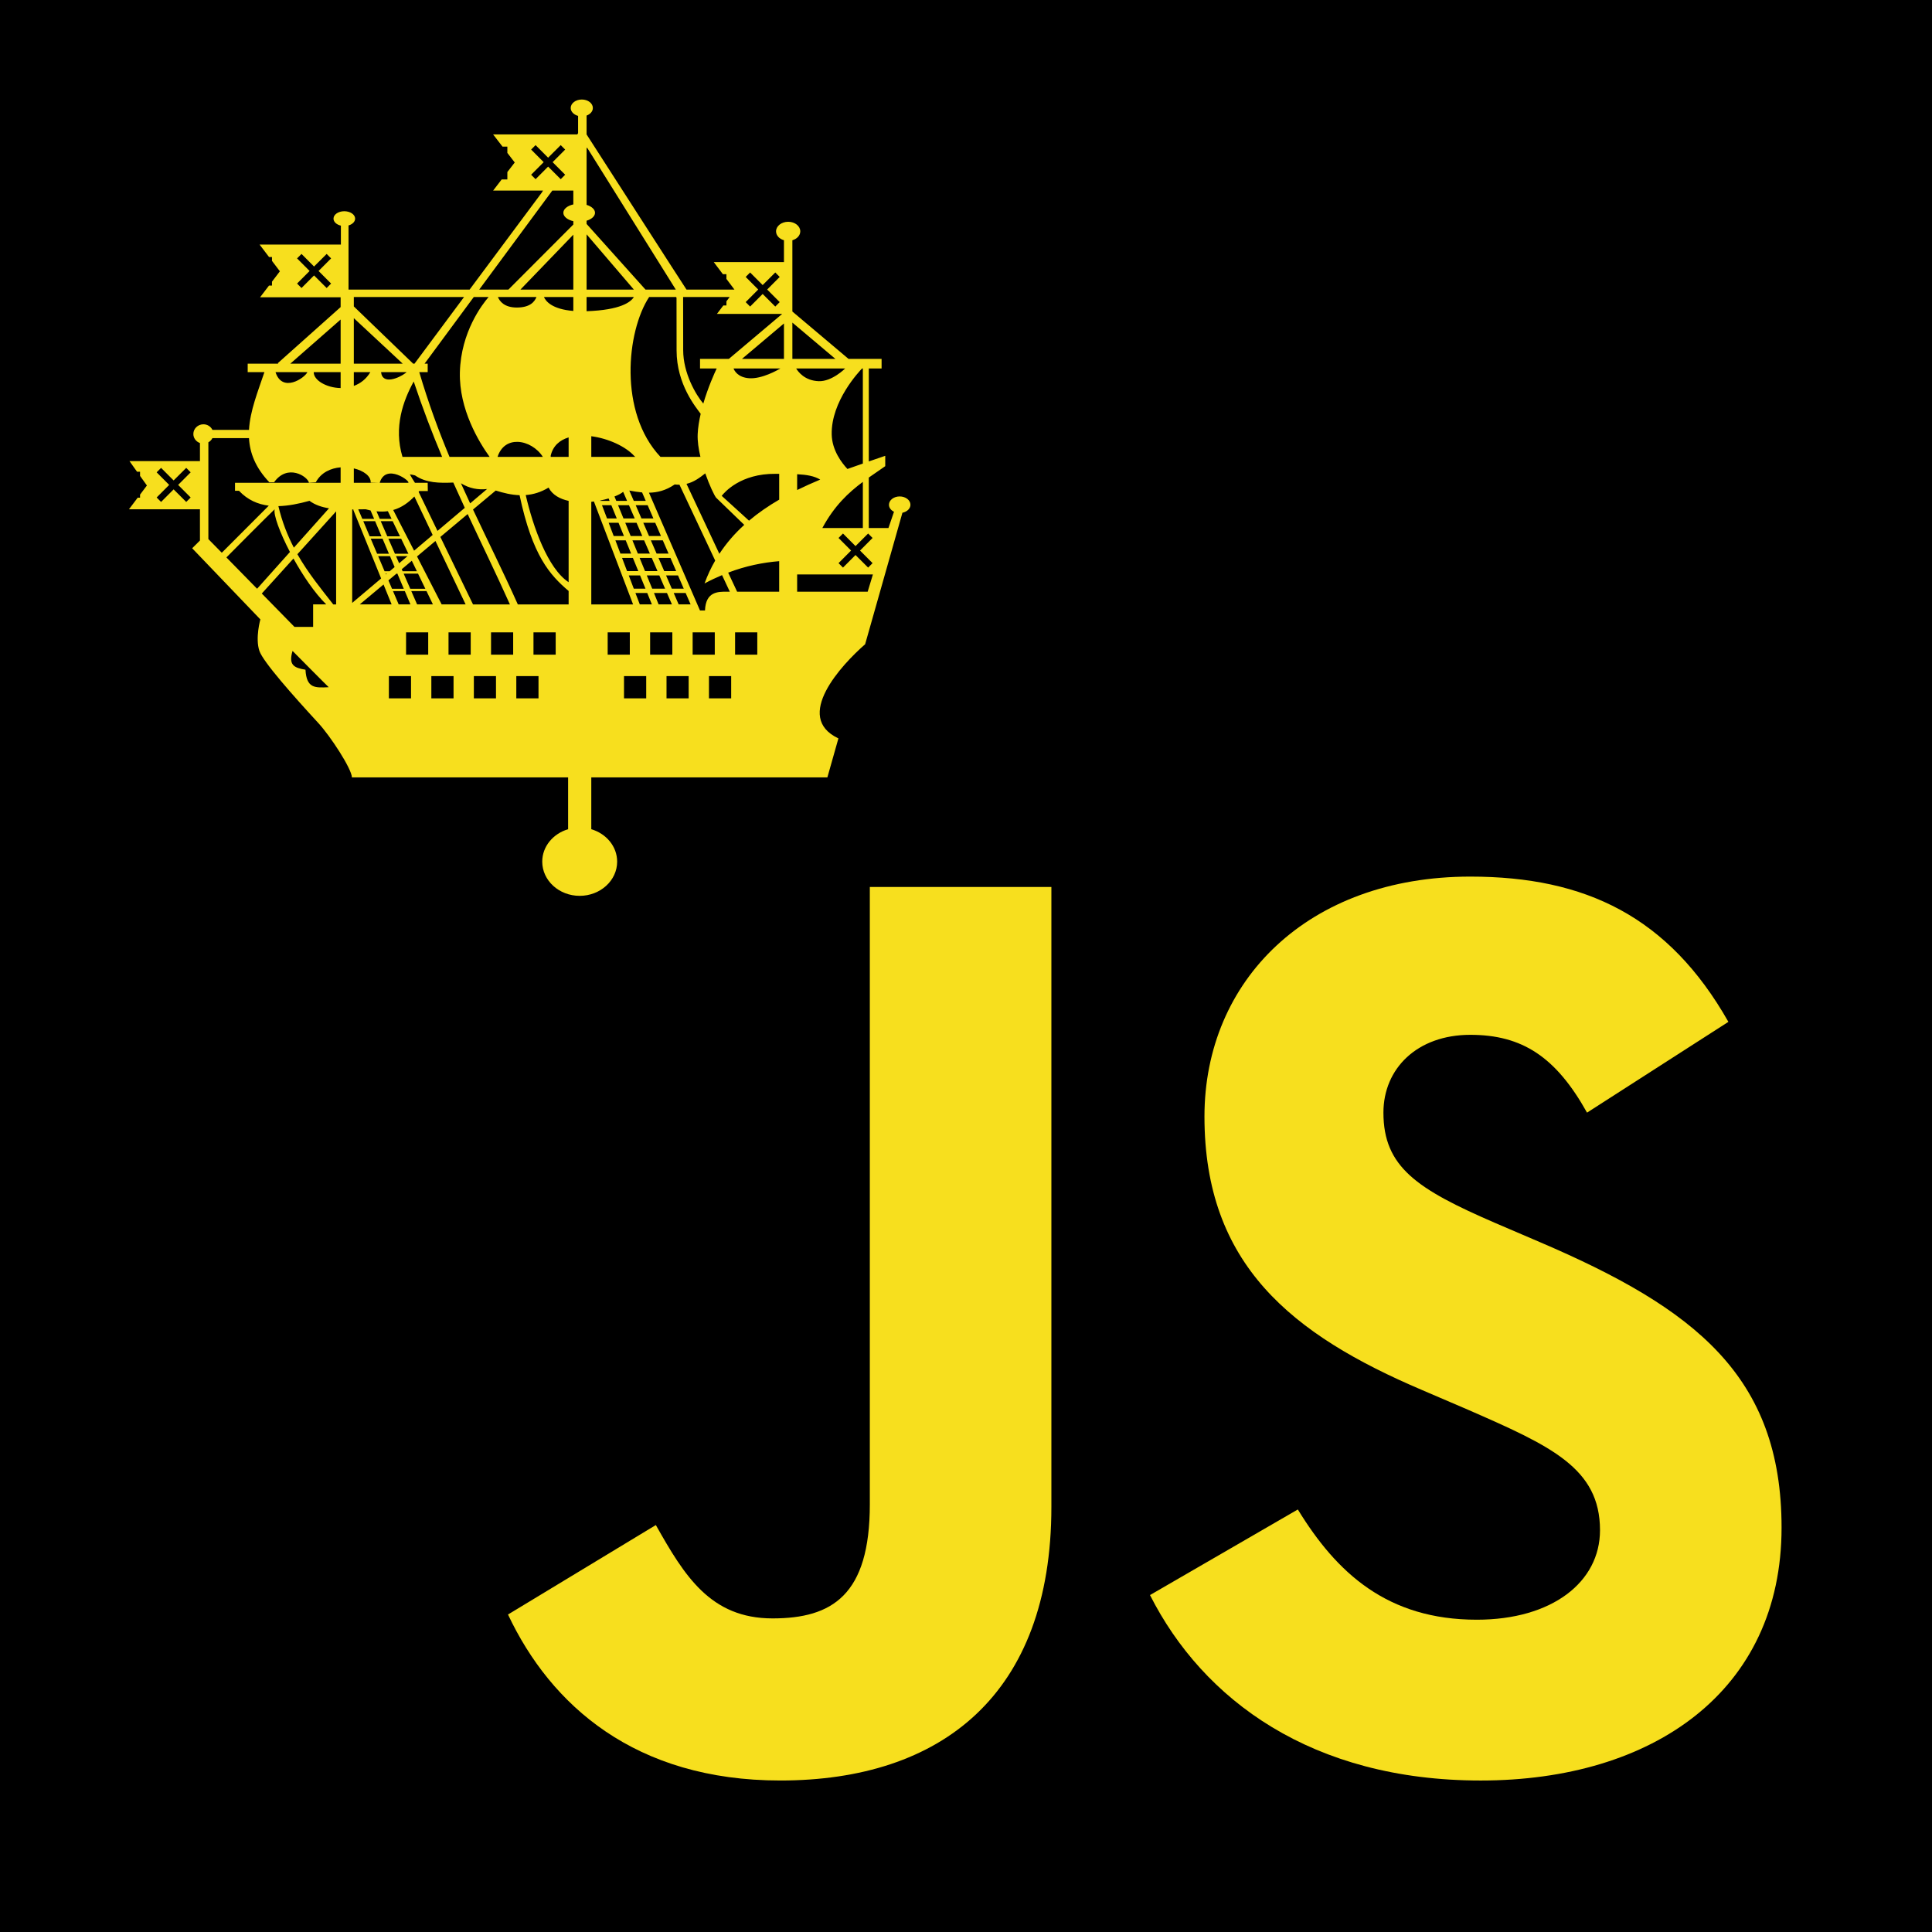 <svg height="1024" viewBox="0 0 1024 1024" width="1024" xmlns="http://www.w3.org/2000/svg"><g fill="none" fill-rule="evenodd"><path d="m0 0h1024v1024h-1024z" fill="#000"/><g fill="#f7df1e"><path d="m269.247 855.729 78.364-47.425c15.118 26.805 28.871 49.483 61.859 49.483 31.62 0 51.556-12.369 51.556-60.481v-327.192h96.23v328.554c0 99.669-58.423 145.036-143.661 145.036-76.981 0-121.665-39.869-144.347-87.983"/><path d="m609.524 845.418 78.354-45.367c20.626 33.684 47.433 58.429 94.86 58.429 39.873 0 65.298-19.935 65.298-47.431 0-32.994-26.118-44.68-70.111-63.921l-24.052-10.317c-69.429-29.552-115.484-66.67-115.484-145.03 0-72.174 54.989-127.167 140.914-127.167 61.176 0 105.167 21.311 136.783 76.989l-74.925 48.114c-16.498-29.554-34.365-41.238-61.859-41.238-28.182 0-46.056 17.871-46.056 41.238 0 28.871 17.873 40.558 59.112 58.431l24.056 10.309c81.798 35.058 127.854 70.798 127.854 151.217 0 86.613-68.049 134.038-159.468 134.038-89.358 0-147.098-42.614-175.277-98.294"/><path d="m240.025 0c3.243 0 5.85 2.001 5.85 4.48 0 1.784-1.35 3.304-3.323 4.028v10.001c4.565 7.102 51.665 80.387 52.962 82.233h25.408l-4.258-5.66v-2.5h-1.869l-4.846-6.424h37.212v-11.564c-2.451-.714-4.188-2.551-4.188-4.723 0-2.788 2.887-5.07 6.439-5.07 3.552 0 6.404 2.282 6.404 5.07 0 2.171-1.738 4.009-4.188 4.723v37.783l29.769 25.107h17.516v5.07h-6.785v49.277c2.908-.999 5.8-2.002 8.723-2.986v5.487c-2.862 2.035-5.778 3.966-8.723 6.042v26.739h10.419l2.942-8.612c-1.604-.781-2.665-2.139-2.665-3.716 0-2.437 2.538-4.41 5.677-4.41 3.139 0 5.712 1.973 5.712 4.41 0 2.044-1.827 3.735-4.258 4.237l-19.766 69.696c-12.396 10.817-38.274 38.573-14.158 49.902l-5.85 20.662h-125.135v27.469c7.958 2.361 13.708 9.153 13.708 17.19 0 9.992-8.906 18.127-19.869 18.127-10.963 0-19.835-8.136-19.835-18.127 0-8.037 5.75-14.829 13.708-17.19v-27.469h-114.578c-.192-4.683-11.351-21.792-17.862-28.858-13.245-14.374-29.242-32.406-31.189-38.199-2.281-6.792.519-16.669.519-16.669l-36.139-37.713 4.119-4.098v-16.565h-37.627l4.638-6.147h1.246v-1.632l3.635-4.827-3.635-5.07v-2.223h-1.592l-4.015-5.626h37.35v-9.585c-2.031-.72-3.496-2.586-3.496-4.792 0-2.827 2.397-5.14 5.331-5.14 2.126 0 3.927 1.213 4.777 2.952h19.385c.566-10.189 4.745-20.405 8.169-30.594h-8.862v-4.48h16.2l-.242-.278 33.3-29.726v-5.209h-42.681l4.708-6.181h1.592v-2.084l4.188-5.487-4.188-5.522v-2.049h-1.558l-5.019-6.598h43.096v-10.036c-2.272-.522-3.912-1.984-3.912-3.716 0-2.169 2.546-3.924 5.712-3.924 3.165 0 5.746 1.755 5.746 3.924 0 1.627-1.438 3.015-3.496 3.612v33.997h64.177l38.216-51.361.692-1.111h-26.446l4.535-5.904h3.012v-3.924l3.912-5.07-3.912-5.07v-3.334h-2.562l-4.985-6.459h44.62l.415-.695v-9.133c-2.266-.623-3.912-2.256-3.912-4.202 0-2.479 2.642-4.48 5.885-4.48zm-11.181 24.17-6.681 6.668-6.646-6.668-2.354 2.361 6.646 6.668-6.646 6.668 2.354 2.361 6.646-6.668 6.681 6.668 2.354-2.361-6.646-6.668 6.646-6.668zm13.985 1.354-.277.243v30.073c2.645.803 4.465 2.379 4.465 4.202 0 1.823-1.821 3.399-4.465 4.202v1.702l31.223 34.796h16.062zm-7.304 22.746h-11.146l-38.735 52.472h15.473l34.408-34.483v-1.771c-3.099-.702-5.296-2.434-5.296-4.445 0-2.011 2.197-3.743 5.296-4.445zm7.027 23.197v29.275h25.062zm-7.027.174-28.039 29.101h28.039zm-130.743 10.21-6.681 6.668-6.646-6.668-2.354 2.361 6.646 6.668-6.646 6.668 2.354 2.361 6.646-6.668 6.681 6.668 2.354-2.361-6.646-6.668 6.646-6.668zm237.775 9.828-6.681 6.668-6.646-6.668-2.354 2.361 6.646 6.668-6.646 6.668 2.354 2.361 6.646-6.668 6.681 6.668 2.354-2.361-6.646-6.668 6.646-6.668zm-24.162 12.988h-24.681l.035 28.198c.013 12.23 6.736 23.661 10.662 28.302 2.547-8.708 5.961-16.214 7.096-18.613h-8.827v-5.07h15.265l28.281-23.857h-34.581l3.392-4.48h1.627v-2.188zm-28.385 0h-14.296c-11.958 18.188-16.291 61.146 5.989 84.733h21.185c-.986-4.152-1.614-8.364-1.454-12.05.152-3.493.765-7.157 1.592-10.765-2.418-3.331-12.758-15.48-12.773-33.581l-.035-27.92zm-22.396 0h-25.062v7.536c18.193-.622 23.517-4.935 25.062-7.536zm-32.089 0h-15.577c.888 2.105 4.129 6.477 15.577 7.397zm-19.523 0h-20.458c.92 2.253 3.385 5.615 10.073 5.591 7.12-.026 9.398-3.175 10.385-5.591zm-25.373 0h-7.858l-26.1 35.352h1.662v4.48h-4.465c4.832 16.357 10.263 31.086 16.027 44.901h21.254c-5.581-7.734-16.272-25.194-15.75-44.901.572-21.367 11.886-35.958 15.231-39.831zm-13.015 0h-58.431v5.001l31.466 30.351h.692zm-58.431 11.217v24.135h25.927zm-6.992.729-26.689 23.406h26.689zm239.436 1.632v19.239h22.812zm-4.465.451-22.258 18.787h22.258zm41.816 23.857h-.415c-1.444 1.482-16.435 17.287-16.096 34.935.165 8.484 5.385 15.178 8.342 18.336 2.704-.988 5.429-1.928 8.169-2.882zm-9.381 0h-25.962c.975 1.637 4.457 6.481 11.977 6.737 7.026.24 13.985-6.737 13.985-6.737zm-34.339 0h-24.819c.453 1.199 2.308 4.754 8.273 5.174 6.769.477 15.257-4.408 16.546-5.174zm-198.105 1.945h-.762-12.773c.751 7.015 9.766 2.958 12.912.521zm-19.212 0h-8.758v7.293c3.388-1.235 6.516-3.525 8.758-7.293zm-15.75 0h-14.262c-.083 4.276 6.751 8.315 14.262 8.439zm-17.619 0h-16.892c3.587 11.162 15.459 3.143 16.892 0zm56.354 4.966c-5.55 10.121-10.725 24.145-5.954 39.936h21.012c-5.212-12.378-10.251-25.536-15.058-39.936zm94.12 28.997v10.939h23.4l-.45-.278c-4.721-5.302-14.033-9.494-22.95-10.661zm-12.012.625c-4.734 1.429-8.337 4.496-9.519 9.758l.035.556h9.485zm-169.409.382h-19.385c-.462.931-1.225 1.706-2.146 2.223v51.291l7.062 7.188.346-.243 24.612-24.656c-5.801-.716-11.157-2.994-15.785-7.883h-2.112v-4.237h55.973v-8.195c-5.212.419-10.385 2.729-13.154 7.918l-3.635.208c-.775-3.408-11.407-10.203-18.485-.208h-2.492c-7.43-7.804-10.363-15.602-10.8-23.406zm142.409 1.979c-4.524-.135-8.784 2.15-10.662 7.952h23.989c-2.924-4.653-8.299-7.802-13.327-7.952zm-175.674 13.786-6.681 6.668-6.646-6.668-2.354 2.361 6.646 6.668-6.646 6.668 2.354 2.361 6.646-6.668 6.681 6.668 2.354-2.361-6.646-6.668 6.646-6.668zm88.824.278v7.64h13.708 15.092c1.813-.475-11.815-10.836-15.092 0l-4.777-.139c.235-3.38-3.748-6.281-8.931-7.501zm186.267 2.639c-2.984 2.334-5.987 4.618-9.935 5.556l17.412 37.088c3.757-5.732 8.196-10.809 13.189-15.349l-15.058-14.55v-.069c-.82-1.066-3.352-6.22-5.608-12.675zm39.185.243c-.655-.005-1.259.007-1.938 0-18.52-.184-27.081 9.803-28.523 11.668l14.469 13.161c4.895-4.133 10.268-7.811 15.992-11.147zm9.519.208v8.369c3.959-1.956 8.043-3.774 12.219-5.522-3.13-1.908-7.137-2.586-12.219-2.848zm-205.271.069c.805 1.476 1.697 2.984 2.7 4.48h6.75l.069 4.376h-4.535c-.118.139-.228.279-.346.417l10.004 20.697 14.469-12.224c-2.044-4.413-4.072-8.871-6.092-13.404-7.211.308-14.332.322-20.285-3.785-.873-.26-1.793-.419-2.735-.556zm240.094 3.994c-7.603 5.657-15.105 12.641-21.462 24.448h21.462zm-213.025.729c1.613 3.599 3.243 7.144 4.881 10.661l8.965-7.605c-4.742.533-9.379-.297-13.846-3.056zm113.297.625c-4.703 3.243-9.222 4.301-13.639 4.376l27.035 62.404h2.665c.386-10.061 6.97-9.932 11.458-9.932h1.696c-.231-.483-2.974-6.355-4.119-8.786-3.045 1.277-6.129 2.731-9.277 4.41 1.578-4.329 3.469-8.36 5.642-12.12-7.727-16.422-16.826-35.732-18.935-40.213-.802.004-1.646-.028-2.527-.139zm-66.843 1.667c-4.086 2.475-8.11 3.651-12.115 3.959 3.876 16.714 11.648 38.926 22.742 46.186v-43.096c-4.684-1.024-8.625-3.203-10.627-7.049zm42.785 1.563 2.388 5.487h6.335l-1.938-4.48c-2.269-.208-4.535-.583-6.785-1.007zm-70.789 0-12.046 10.071c7.942 16.906 16.075 33.141 23.746 50.284h26.931v-7.119c-9.917-8.44-19.207-18.663-25.996-50.77-4.233-.141-8.441-1.139-12.635-2.466zm67.535.695c-1.017.852-2.645 1.699-4.604 2.466l.969 2.327h5.712zm-110.666 2.466c-3.133 3.233-6.705 5.867-11.215 7.154l11.077 21.565 9.831-8.334zm102.947 1.042c-1.384.404-2.877.778-4.431 1.077l.069.208h4.881zm-158.54 1.25c-5.668 1.575-11.217 2.691-16.477 2.813 1.966 8.345 4.844 15.55 8.204 22.017l18.623-20.871c-3.814-.603-7.336-1.751-10.35-3.959zm150.751.347c-.456.057-.924.128-1.385.174v54.382h22.154zm28.489 1.979h-6.335l3.046 7.015h6.335zm-9.9 0h-5.781l2.873 7.015h5.954zm-9.346 0h-4.95l2.665 7.015h5.158zm-130.189 2.153c-1.298-.005-2.636.016-3.946.035l2.146 5.035h6.265l-1.904-4.445c-.833-.166-1.678-.388-2.562-.625zm-48.254 0c-3.475 3.228-22.348 22.264-25.581 25.524l16.269 16.599 17.412-19.482c-5.409-10.389-8.834-19.8-8.1-22.642zm41.781.069c-.232.003-.461.032-.692.035v49.52l15.335-12.953-14.746-36.359zm18.208.938c-1.839.258-3.849.286-6.023.069l1.731 3.994h6.265zm-27.416.104-20.527 22.711c5.789 10.181 12.716 18.518 19.004 26.601h1.523zm69.716 1.424-14.469 12.12 17.308 35.768h19.558c-7.373-16.428-14.938-31.895-22.396-47.888zm-39.739 3.785h-6.335l3.496 8.022h6.715zm-9.312 0h-6.265l3.392 8.022h6.265zm148.466.833h-6.335l3.046 7.015h6.335zm-9.9 0h-5.989l2.873 7.015h6.162zm-9.554 0h-5.227l2.665 7.015h5.435zm132.301 5.695-6.681 6.668-6.646-6.668-2.354 2.361 6.646 6.668-6.646 6.668 2.354 2.361 6.646-6.668 6.681 6.668 2.354-2.361-6.646-6.668 6.646-6.668zm-247.502 2.743h-6.785l3.496 7.987h7.131zm-9.865 0h-6.265l3.392 7.987h6.265zm148.536.868h-6.335l3.046 7.015h6.335zm-9.9 0h-6.196l2.873 7.015h6.369zm-9.762 0h-5.469l2.665 7.015h5.677zm-100.835.347-9.762 8.195 13.05 25.42h12.704zm-14.815 8.057h-6.092l1.662 3.75zm-9.277 0h-6.265l3.392 7.987h2.7l2.631-2.223zm148.639.903h-6.335l3.046 7.015h6.335zm-9.9 0h-6.439l2.873 7.015h6.612zm-10.004 0h-5.746l2.665 7.015h5.954zm-179.897.347-16.789 18.544 17.308 17.676h9.9v-11.911h6.958c-6.191-6.086-12.418-15.34-17.377-24.309zm62.724 1.181-5.331 4.48.45 1.077h7.581zm194.713.208c-8.668.714-17.632 2.507-27.035 6.077l4.742 10.105h22.292zm-191.424 6.598h-7.615l3.496 8.022h7.996zm-10.939 0h-.45l-4.292 3.577 1.938 4.549v-.104h6.196zm-5.573 0h-.692l.173.451zm257.609.451h-40.154v9.133h37.385zm-103.293.521h-6.335l3.046 7.015h6.335zm-9.9 0h-6.646l2.873 7.015h6.819zm-10.212 0h-5.989l2.665 7.015h6.196zm-135.97 4.792-12.6 10.557h16.892zm22.777 3.507h-8.065l3.081 7.049h8.377zm-11.492 0h-6.265l3.012 7.049h6.231zm148.847 1.007h-6.335l2.631 6.042h6.335zm-9.9 0h-6.889l2.458 6.042h7.062zm-10.454 0h-6.265l2.319 6.042h6.404zm58.327 20.871h-11.769v11.807h11.769zm-22.535 0h-11.735v11.807h11.735zm-22.5 0h-11.769v11.807h11.769zm-22.535 0h-11.735v11.807h11.735zm-39.289 0h-11.769v11.807h11.769zm-22.535 0h-11.735v11.807h11.735zm-22.5 0h-11.769v11.807h11.769zm-22.535 0h-11.735v11.807h11.735zm-71.897 9.828c-2.239 7.476.732 8.954 6.854 9.967.545 9.986 5.123 9.598 12.323 9.272-.839-.702-19.177-19.239-19.177-19.239zm232.479 13.335h-11.769v11.807h11.769zm-22.535 0h-11.735v11.807h11.735zm-22.5 0h-11.769v11.807h11.769zm-57.081 0h-11.769v11.807h11.769zm-22.535 0h-11.735v11.807h11.735zm-22.5 0h-11.769v11.807h11.769zm-22.535 0h-11.735v11.807h11.735z" transform="translate(68.351 52.744)"/></g></g></svg>